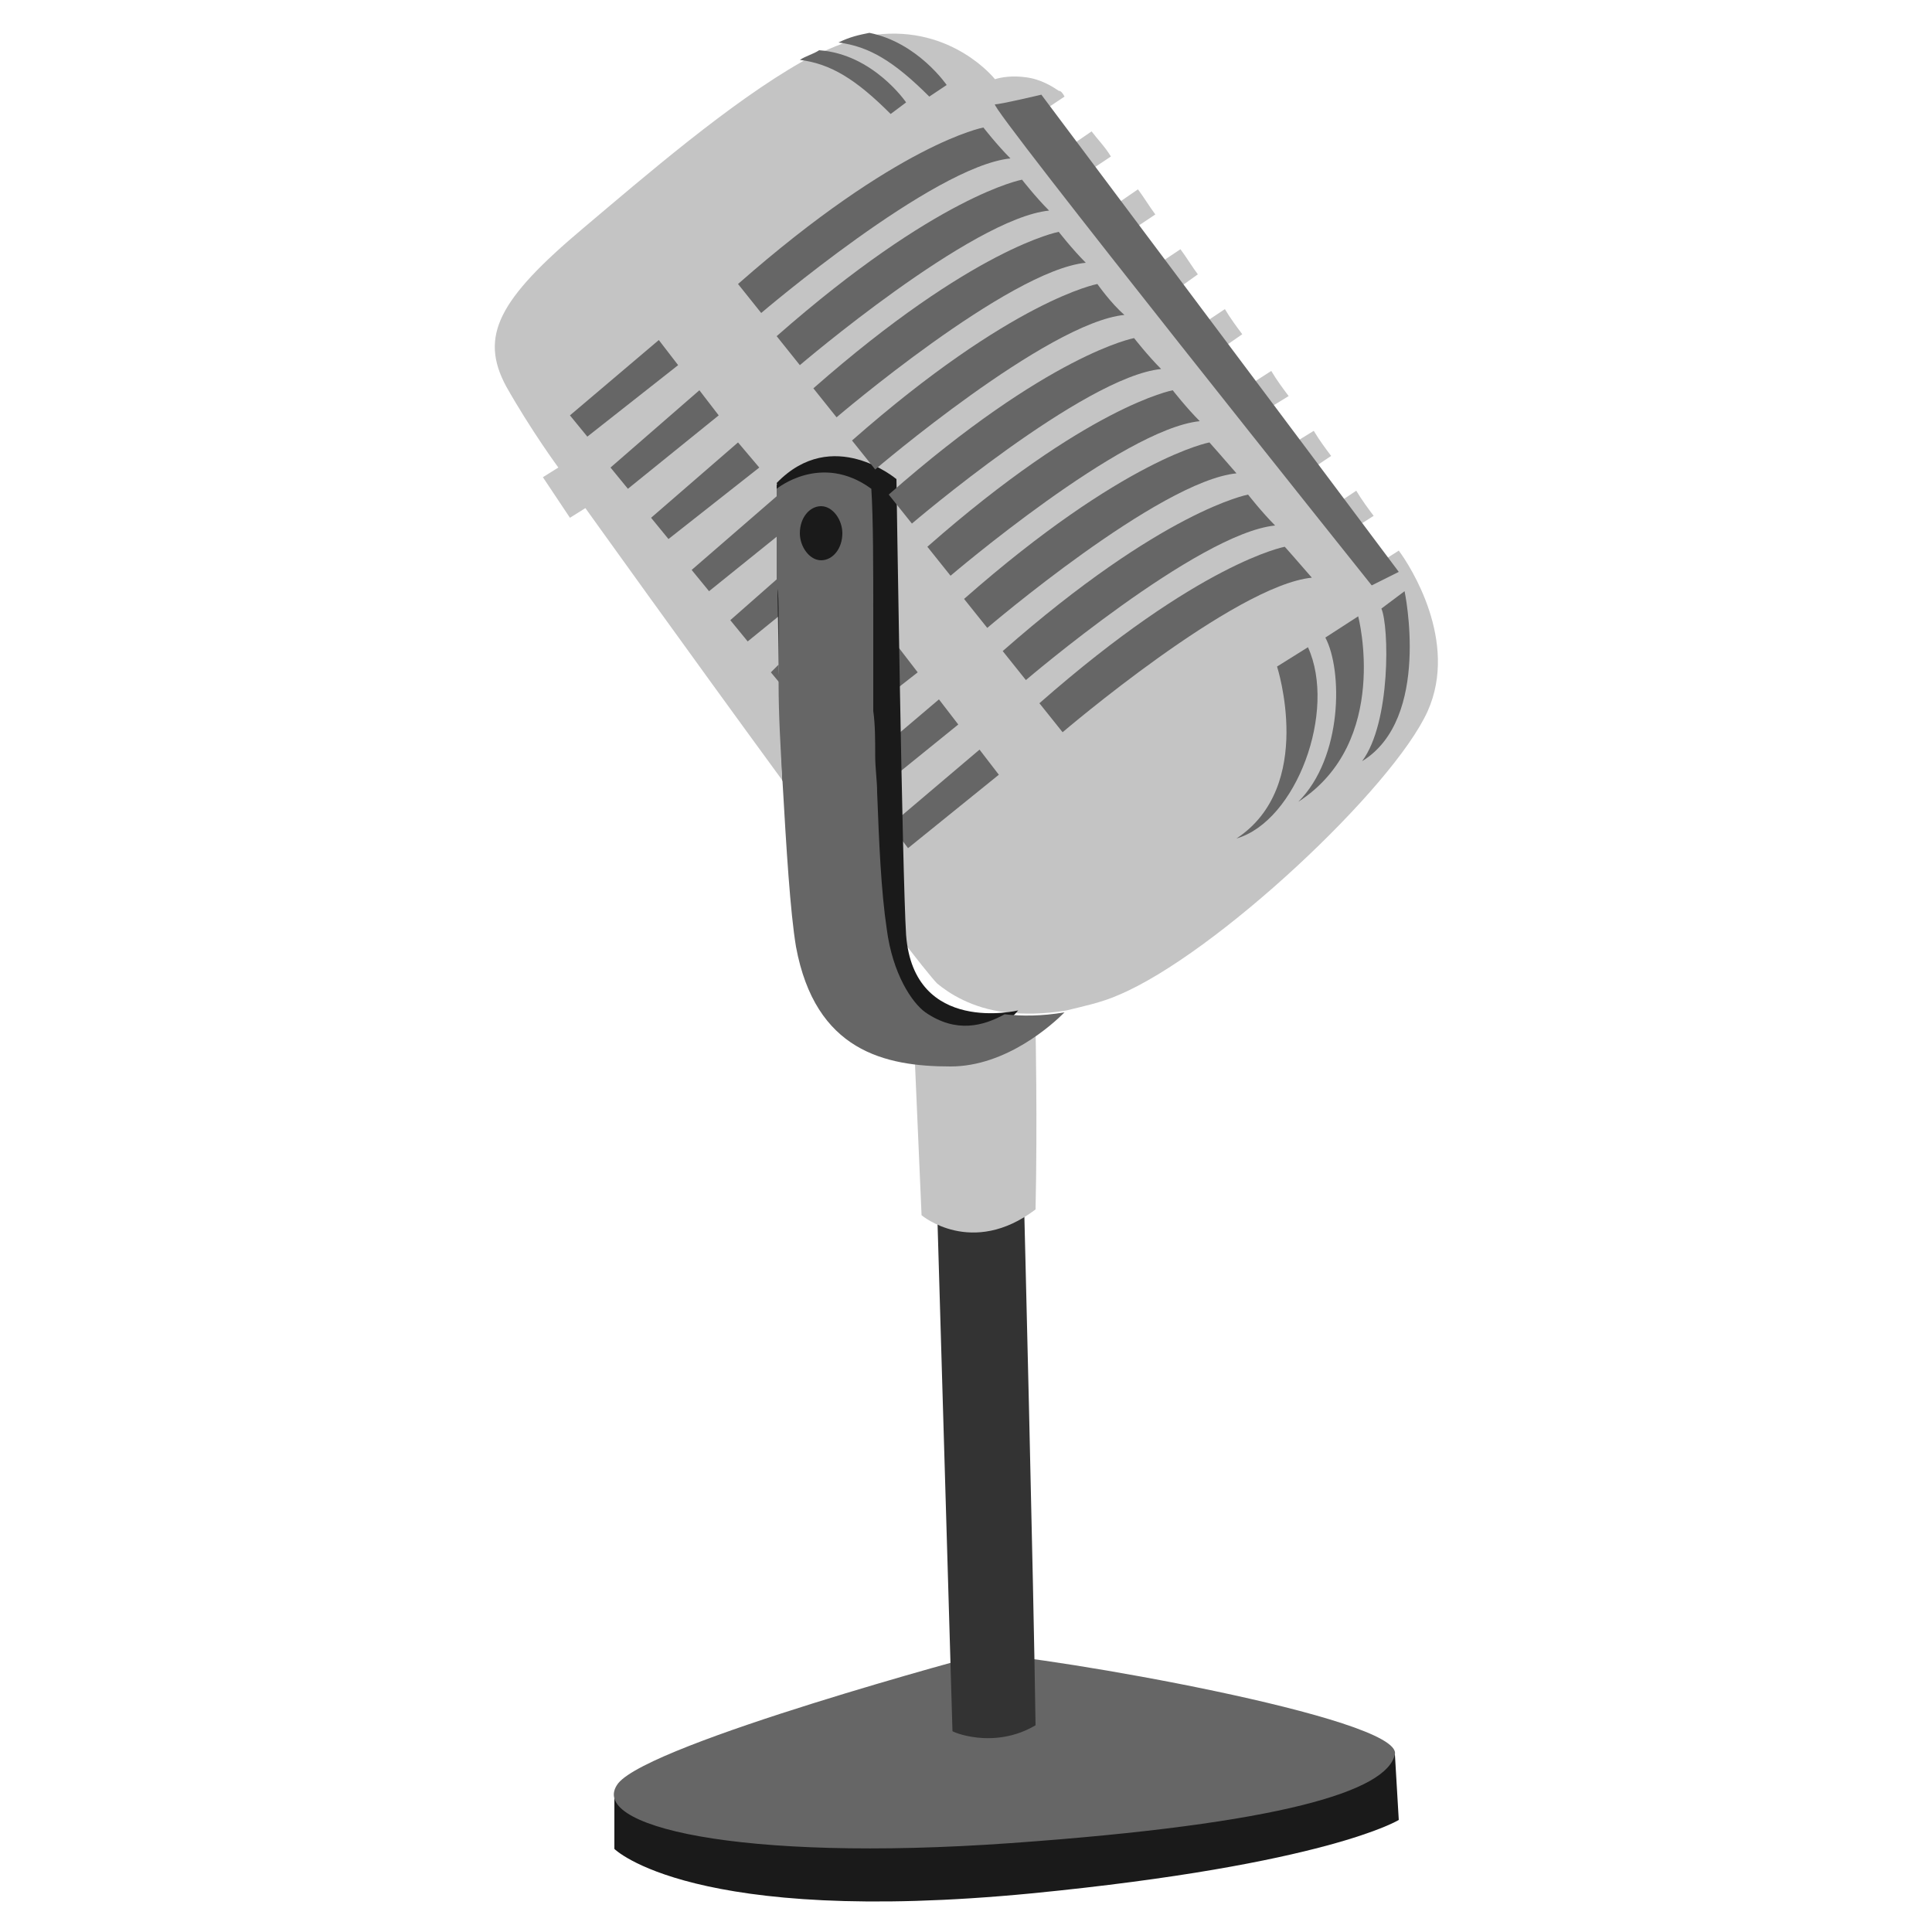 <?xml version="1.0" encoding="utf-8"?>
<!-- Generator: Adobe Illustrator 26.3.1, SVG Export Plug-In . SVG Version: 6.00 Build 0)  -->
<svg version="1.1" id="OBJECT" xmlns="http://www.w3.org/2000/svg" xmlns:xlink="http://www.w3.org/1999/xlink" x="0px" y="0px"
	 width="100px" height="100px" viewBox="0 0 100 100" enable-background="new 0 0 100 100" xml:space="preserve">
<g>
	<g>
		<path fill="#C4C4C4" d="M54.8,4.7c-0.3-0.2-0.9-0.6-1.7-0.7c-0.7-0.1-1.3,0-1.6,0.1c0,0-2.2-2.8-6.2-2.3c-0.1,0-0.1,0-0.2,0
			c-0.5,0.1-1,0.2-1.6,0.5c-0.3,0.1-0.7,0.3-1,0.4c-0.3,0.2-0.7,0.3-1,0.5c-3.7,2.1-8.1,5.9-11.3,8.6c-4.4,3.7-5.4,5.6-4,8.2
			c1.3,2.3,2.7,4.2,2.7,4.2l-0.8,0.5l1.4,2.1l0.8-0.5c0,0,5.3,7.4,10.2,14.1c-0.3-7.1-0.3-15.3-0.3-15.3s2.3-1.9,4.9,0
			c0.1,5-0.1,16.5,1.1,22.9c1.2,1.6,2.1,2.7,2.3,2.9c0.6,0.5,1.8,1.3,3.6,1.5c0,0,0,0,0,0c0.9,0.1,1.9,0.1,3.1-0.1
			c0.8-0.2,1.8-0.4,2.7-0.8c5-2.1,14.2-10.7,16-14.7c1.6-3.6-0.9-7.5-1.5-8.3l-1.1,0.7L70,27.4l1.1-0.7c-0.3-0.4-0.6-0.8-0.9-1.3
			L69,26.2l-1.3-1.8l1.2-0.8c-0.3-0.4-0.6-0.8-0.9-1.3l-1.3,0.8l-1.3-1.8l1.3-0.8c-0.3-0.4-0.6-0.8-0.9-1.3l-1.4,0.9L63,18.2
			l1.3-0.9c-0.3-0.4-0.6-0.8-0.9-1.3l-1.5,1l-1.3-1.8l1.4-1c-0.3-0.4-0.6-0.9-0.9-1.3l-1.5,1l-1.3-1.8l1.5-1
			c-0.3-0.4-0.6-0.9-0.9-1.3l-1.6,1.1l-1.3-1.8l1.5-1c-0.3-0.5-0.7-0.9-1-1.3l-1.6,1.1L53.6,6l1.5-1C55,4.8,54.9,4.7,54.8,4.7z"/>
	</g>
	<g>
		<path fill="#666666" d="M35.8,29.5l0.9,1.1l3.6-2.9c0-0.9,0-1.6,0-2.1L35.8,29.5z"/>
		<polygon fill="#666666" points="33.7,26.8 34.6,27.9 39.3,24.2 38.2,22.9 		"/>
		<polygon fill="#666666" points="31.6,24.2 32.5,25.3 37.2,21.5 36.2,20.2 		"/>
		<path fill="#666666" d="M40.3,34.4l-0.4,0.4l0.5,0.6C40.3,35,40.3,34.7,40.3,34.4z"/>
		<path fill="#666666" d="M37.8,32.1l0.9,1.1l1.6-1.3c0-0.7,0-1.4,0-2L37.8,32.1z"/>
		<path fill="#666666" d="M45.2,34.6c0,0.7,0,1.3,0,2l2.3-1.8l-1-1.3L45.2,34.6z"/>
		<polygon fill="#666666" points="29.5,21.5 30.4,22.6 35.1,18.9 34.1,17.6 		"/>
		<path fill="#666666" d="M45.2,32.4l0.3-0.2l-0.3-0.4C45.2,32,45.2,32.2,45.2,32.4z"/>
		<polygon fill="#666666" points="51.7,40.1 50.7,38.8 46.1,42.7 47,43.9 		"/>
		<path fill="#666666" d="M45.3,39c0,0.6,0,1.3,0.1,1.9l4.2-3.4l-1-1.3L45.3,39z"/>
	</g>
	<g>
		<path fill="#666666" d="M53.9,4.9c0,0-2.1,0.5-2.4,0.5C51.1,5.4,71,30.3,71,30.3l1.4-0.7L53.9,4.9z"/>
	</g>
	<g>
		<path fill="#1A1A1A" d="M40.2,25.1c0,0,0,8.2,0.3,15.3c2.1,2.9,4.2,5.7,5.7,7.6c-1.2-6.4-1-17.9-1.1-22.9
			C42.5,23.1,40.2,25.1,40.2,25.1z"/>
	</g>
	<g>
		<path fill="#1A1A1A" d="M72.4,94.2l-0.2-3.4L32,92.4l-0.2,0.5l0,2.8c0,0,4,4,21.6,2.3C68.7,96.5,72.4,94.2,72.4,94.2z"/>
	</g>
	<g>
		<path fill="#666666" d="M52.3,95.4c14.1-1,19.5-2.7,19.9-4.6c0.4-1.9-18.2-5.1-21.3-5.2c0,0-17.2,4.6-18.9,6.7
			C30.3,94.5,38.2,96.4,52.3,95.4z"/>
	</g>
	<g>
		<path fill="#333333" d="M53.6,89.3C53.5,82,53,62.1,53,62.1l-4.5,0.3l0.8,27.2C49.2,89.6,51.4,90.6,53.6,89.3z"/>
	</g>
	<g>
		<path fill="#C4C4C4" d="M53.6,62.6c0.1-4.6,0-9.3,0-9.3l-6.3,0.4l0.4,9.2C47.7,62.9,50.3,65.1,53.6,62.6z"/>
	</g>
	<g>
		<path fill="#1A1A1A" d="M52.7,52.3c0,0-5.4,1.3-5.8-3.9c-0.2-3.1-0.5-23.6-0.5-23.6S43.1,22,40.2,25c1.8,6.1,3.1,25.3,3.1,25.3
			S49.9,55.7,52.7,52.3z"/>
	</g>
	<g>
		<path fill="#666666" d="M40.3,32c0,0.8,0,1.6,0,2.4c0,0.3,0,0.6,0,1c0,1.6,0.1,3.3,0.2,5c0.2,3.5,0.4,6.8,0.7,8.6
			c1,5.4,4.6,6.2,8,6.2c2.9,0,5.3-2.2,5.9-2.8c-1.2,0.2-2.2,0.2-3.1,0.1c0,0,0,0,0,0c-1.1,0.6-2.5,1-4.1-0.1c-0.7-0.5-1.7-2-2-4.3
			c-0.3-2-0.4-4.5-0.5-7.1c0-0.6-0.1-1.2-0.1-1.9c0-0.8,0-1.6-0.1-2.3c0-0.7,0-1.3,0-2c0-0.8,0-1.5,0-2.2c0-0.2,0-0.4,0-0.6
			c0-2.7,0-5.1-0.1-6.7c-2.6-1.9-4.9,0-4.9,0s0,0.2,0,0.6c0,0.5,0,1.2,0,2.1c0,0.7,0,1.4,0,2.3C40.3,30.6,40.3,31.3,40.3,32z"/>
	</g>
	<g>
		<path fill="#1A1A1A" d="M43.6,27.6c0-0.7-0.5-1.4-1.1-1.4c-0.6,0-1.1,0.6-1.1,1.4c0,0.7,0.5,1.4,1.1,1.4
			C43.1,29,43.6,28.4,43.6,27.6z"/>
	</g>
	<g>
		<path fill="#666666" d="M64,43.4c3.1-0.9,5.2-6.6,3.7-9.9l-1.6,1C66.1,34.5,68.1,40.7,64,43.4z"/>
	</g>
	<g>
		<path fill="#666666" d="M70.3,31.9l-1.7,1.1c0.9,1.7,0.9,6.2-1.4,8.5C72,38.4,70.3,31.9,70.3,31.9z"/>
	</g>
	<g>
		<path fill="#666666" d="M72.7,30.6l-1.2,0.9c0.4,0.9,0.5,5.9-1,7.9C74.1,37.2,72.7,30.6,72.7,30.6z"/>
	</g>
	<g>
		<path fill="#666666" d="M42.4,2.6c-0.3,0.2-0.7,0.3-1,0.5c1.6,0.2,2.9,1,4.7,2.8l0.8-0.6C46.9,5.3,45.2,2.8,42.4,2.6z"/>
	</g>
	<g>
		<path fill="#666666" d="M45,1.7c-0.5,0.1-1,0.2-1.6,0.5c1.6,0.2,2.9,1,4.7,2.8L49,4.4C49,4.4,47.5,2.2,45,1.7z"/>
	</g>
	<g>
		<path fill="#666666" d="M50.9,6.6c0,0-4.4,0.8-12.7,8.1l1.2,1.5c0,0,8.9-7.6,12.9-8C51.6,7.5,50.9,6.6,50.9,6.6z"/>
	</g>
	<g>
		<path fill="#666666" d="M52.9,9.3c0,0-4.4,0.8-12.7,8.1l1.2,1.5c0,0,8.9-7.6,12.9-8C53.6,10.2,52.9,9.3,52.9,9.3z"/>
	</g>
	<g>
		<path fill="#666666" d="M54.8,12c0,0-4.4,0.8-12.7,8.1l1.2,1.5c0,0,8.9-7.6,12.9-8C55.5,12.9,54.8,12,54.8,12z"/>
	</g>
	<g>
		<path fill="#666666" d="M56.8,14.7c0,0-4.4,0.8-12.7,8.1l1.2,1.5c0,0,8.9-7.6,12.9-8C57.5,15.7,56.8,14.7,56.8,14.7z"/>
	</g>
	<g>
		<path fill="#666666" d="M58.7,17.5c0,0-4.4,0.8-12.7,8.1l1.2,1.5c0,0,8.9-7.6,12.9-8C59.4,18.4,58.7,17.5,58.7,17.5z"/>
	</g>
	<g>
		<path fill="#666666" d="M60.7,20.2c0,0-4.4,0.8-12.7,8.1l1.2,1.5c0,0,8.9-7.6,12.9-8C61.4,21.1,60.7,20.2,60.7,20.2z"/>
	</g>
	<g>
		<path fill="#666666" d="M62.6,22.9c0,0-4.4,0.8-12.7,8.1l1.2,1.5c0,0,8.9-7.6,12.9-8C63.4,23.8,62.6,22.9,62.6,22.9z"/>
	</g>
	<g>
		<path fill="#666666" d="M64.6,25.6c0,0-4.4,0.8-12.7,8.1l1.2,1.5c0,0,8.9-7.6,12.9-8C65.3,26.5,64.6,25.6,64.6,25.6z"/>
	</g>
	<g>
		<path fill="#666666" d="M66.5,28.3c0,0-4.4,0.8-12.7,8.1l1.2,1.5c0,0,8.9-7.6,12.9-8C67.3,29.2,66.5,28.3,66.5,28.3z"/>
	</g>
</g>
</svg>
